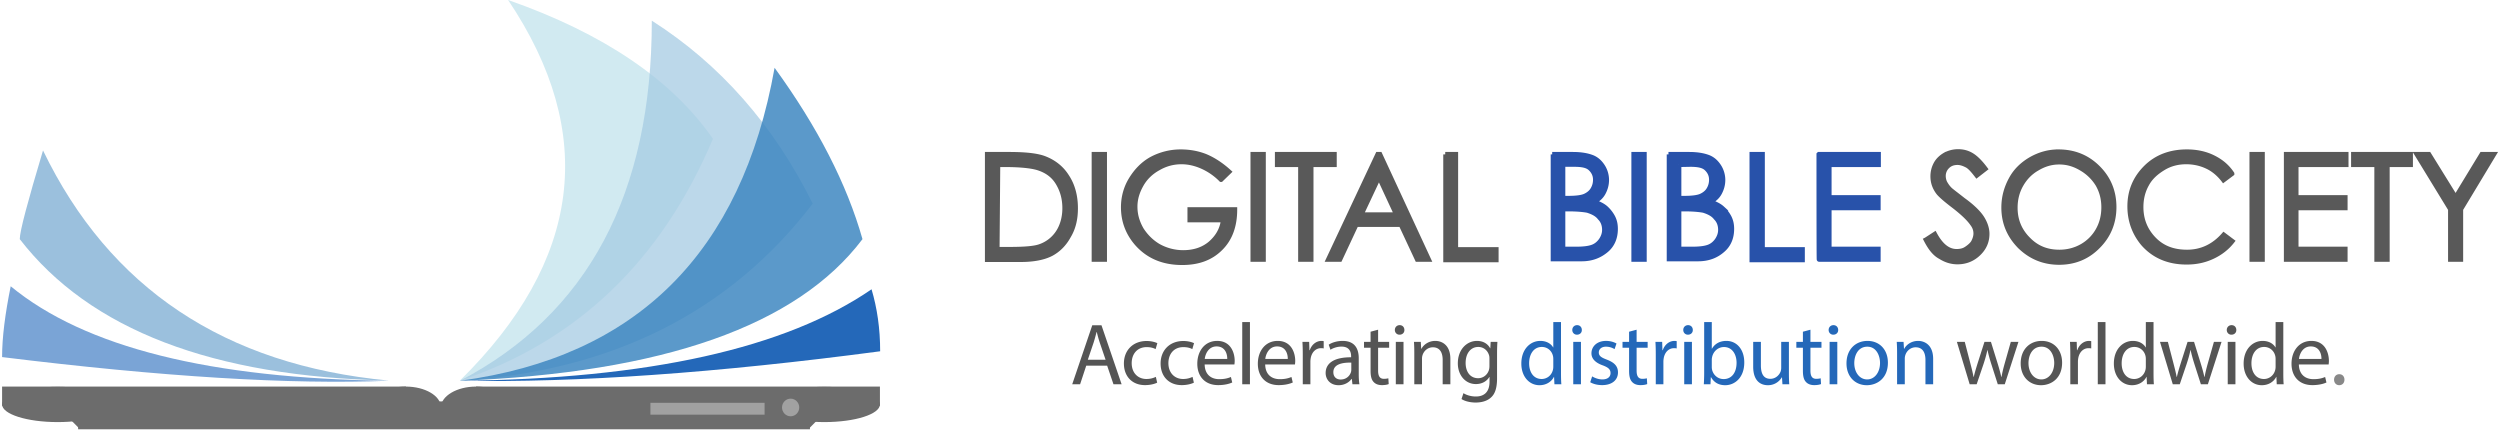 <svg width="514" height="89" xmlns="http://www.w3.org/2000/svg"><g fill="none" fill-rule="evenodd"><path d="M146.585 28.546C138.171 16.42 124.115 6.874 104.465 0c18.454 27.495 15.108 53.607-9.945 78.286 24.144-8.068 41.451-24.68 52.065-49.74" fill="#D1EAF1"/><path d="M167.096 41.864c-8.033-16.182-19.077-28.69-33.085-37.616 0 35.61-13.148 60.29-39.443 74.038 31.315-2.005 55.46-14.13 72.528-36.422" fill="#A5CBE2" opacity=".75"/><path d="M177.327 49.167c-3.203-11.313-9.227-23.056-18.072-35.228-6.79 38.045-28.352 59.478-64.687 64.347 41.738-1.623 69.324-11.314 82.759-29.119" fill="#3F87C1" opacity=".85"/><path d="M180.96 72.223c0-4.678-.621-8.878-1.769-12.745-17.641 12.125-45.85 18.426-84.575 18.808 24.048.43 52.83-1.623 86.344-6.063" fill="#2468B9"/><g><path d="M.43 73.417c0-4.058.622-8.879 1.77-14.56 15.25 12.555 41.068 19 77.642 19.429-20.08.811-46.519-.812-79.412-4.87" fill="#7AA4D6"/><path d="M4.064 49.167c0-1.623 1.625-7.685 4.78-18.235C22.519 59.24 46.185 75.04 79.843 78.238c-36.096-.764-61.387-10.454-75.778-29.07" fill="#9BC0DD"/></g><g transform="translate(0 79.24)"><path fill="#6C6C6C" d="M.43.239h83.046v3.962H.43zM97.867.239h83.046v3.962H97.867z"/><path fill="#6C6C6C" d="M16.064 3.294h150.458v5.728H16.064z"/><ellipse fill="#6C6C6C" cx="169.486" cy="3.914" rx="11.427" ry="3.628"/><ellipse fill="#6C6C6C" cx="11.857" cy="3.914" rx="11.427" ry="3.628"/><path d="M83.428.239c3.968 0 7.22 1.91 7.22 4.248 0 2.34-3.204 4.249-7.22 4.249-3.968 0-7.22-1.91-7.22-4.249C76.258 2.196 79.46.24 83.429.24Z" fill="#6C6C6C"/><path d="M97.867.239c3.968 0 7.22 1.91 7.22 4.248 0 2.34-3.204 4.249-7.22 4.249-3.968 0-7.22-1.91-7.22-4.249C90.696 2.196 93.9.24 97.868.24Z" fill="#6C6C6C"/><ellipse fill="#A1A1A1" cx="162.554" cy="4.535" rx="1.769" ry="1.814"/><path fill="#A1A1A1" d="M133.724 3.58h23.475v2.434h-23.475z"/><path d="m165.613 8.163 6.024-6.063M10.948 2.053l6.025 6.062" stroke="#6C6C6C" stroke-width="2" fill="#000"/></g><g><path d="M203 53.32V31.744h4.495c3.203 0 5.498.239 7.028.764 2.104.763 3.73 2.052 4.829 3.818 1.195 1.814 1.769 4.01 1.769 6.492 0 2.196-.43 4.058-1.435 5.729-.908 1.67-2.151 2.864-3.585 3.628-1.482.763-3.586 1.193-6.216 1.193h-6.884v-.048Zm2.009-2.052h2.438c2.964 0 5.02-.144 6.215-.526a7.252 7.252 0 0 0 3.825-2.864c.909-1.336 1.434-3.102 1.434-5.06 0-2.1-.525-3.818-1.482-5.346-.956-1.527-2.39-2.482-4.16-3.007-1.338-.382-3.585-.62-6.645-.62h-1.482l-.143 17.423ZM224.946 31.744h2.15V53.32h-2.15zM252.675 35.324l-1.625 1.575a12.809 12.809 0 0 0-3.969-2.72c-1.434-.621-2.82-.908-4.159-.908-1.721 0-3.299.43-4.781 1.29-1.482.81-2.677 1.956-3.49 3.388-.813 1.433-1.291 2.912-1.291 4.535 0 1.671.43 3.15 1.29 4.678.91 1.432 2.105 2.626 3.587 3.485a10.46 10.46 0 0 0 5.02 1.289c2.247 0 4.111-.62 5.593-1.862 1.483-1.289 2.439-2.864 2.678-4.869h-6.885v-2.1h9.227c0 3.294-.956 6.014-2.964 7.972-1.96 1.957-4.542 2.911-7.84 2.911-3.969 0-7.076-1.336-9.42-4.057-1.768-2.1-2.676-4.535-2.676-7.303 0-2.053.525-4.01 1.577-5.729 1.052-1.718 2.39-3.15 4.16-4.153a12.672 12.672 0 0 1 6.024-1.527c1.769 0 3.49.286 5.163.955 1.578.668 3.203 1.718 4.781 3.15ZM257.6 31.744h2.15V53.32h-2.15zM262.62 33.844v-2.1h11.713v2.1h-4.781V53.32H267.4V33.844zM283.704 31.744l9.992 21.576h-2.295l-3.346-7.16h-9.228l-3.346 7.16h-2.343l10.136-21.576h.43Zm-.191 4.582-3.682 7.829h7.315l-3.633-7.829ZM297.139 31.744h2.15v19.57h8.32v2.102h-10.375V31.744z" stroke="#595959" fill="#595959"/><path d="M319.13 31.744h4.256c1.721 0 2.964.239 3.968.62.956.382 1.626 1.05 2.152 1.862.526.812.812 1.814.812 2.769 0 .954-.239 1.814-.669 2.625-.43.812-1.1 1.432-2.008 1.862 1.1.382 1.96.811 2.534 1.336a6.918 6.918 0 0 1 1.434 1.862c.383.764.526 1.528.526 2.387 0 1.718-.573 3.246-1.864 4.344-1.291 1.098-2.917 1.814-5.068 1.814h-5.88V31.744h-.192Zm2.2 2.1v6.922h1.195c1.483 0 2.63-.143 3.3-.43.669-.286 1.29-.764 1.625-1.336.382-.62.574-1.29.574-2.053 0-.955-.383-1.718-1.052-2.339-.67-.62-1.77-.811-3.3-.811h-2.39l.048.047Zm0 9.118v8.258h2.678c1.577 0 2.677-.143 3.442-.43.765-.286 1.339-.811 1.769-1.432.43-.668.67-1.336.67-2.1 0-.955-.288-1.814-.957-2.482-.574-.764-1.482-1.194-2.534-1.528-.765-.143-2.008-.286-3.825-.286h-1.243ZM335.912 31.744h2.152V53.32h-2.152zM343.036 31.744h4.255c1.721 0 2.964.239 3.968.62.956.382 1.626 1.05 2.152 1.862.526.812.812 1.814.812 2.769 0 .954-.239 1.814-.669 2.625-.43.812-1.1 1.432-2.008 1.862 1.1.382 1.96.811 2.534 1.336a6.918 6.918 0 0 1 1.434 1.862c.383.764.526 1.528.526 2.387 0 1.718-.574 3.246-1.864 4.344-1.291 1.145-2.917 1.814-5.068 1.814h-5.929V31.744h-.143Zm2.151 2.1v6.922h1.196c1.482 0 2.63-.143 3.298-.43.67-.286 1.291-.764 1.626-1.336.382-.62.574-1.29.574-2.053 0-.955-.383-1.718-1.052-2.339-.67-.62-1.77-.811-3.299-.811l-2.343.047Zm0 9.118v8.258h2.678c1.577 0 2.677-.143 3.442-.43.765-.286 1.339-.811 1.769-1.432.43-.668.67-1.336.67-2.1 0-.955-.288-1.814-.957-2.482-.574-.764-1.482-1.194-2.534-1.528-.765-.143-2.008-.286-3.825-.286h-1.243ZM360.2 31.744h2.15v19.57h8.224v2.102H360.2V31.744zM373.969 31.744h12.24v2.1h-10.136v6.779h10.087v2.1h-10.087v8.497h10.087v2.1h-12.143c-.048 0-.048-21.576-.048-21.576Z" stroke="#2852AA" fill="#2852AA"/><path d="m396.01 49.31 1.768-1.145c1.291 2.387 2.773 3.532 4.494 3.532.765 0 1.435-.143 2.008-.525.574-.382 1.1-.811 1.435-1.336.286-.526.526-1.194.526-1.814 0-.764-.24-1.432-.765-2.1-.67-.955-1.865-2.101-3.634-3.485-1.769-1.337-2.916-2.34-3.347-2.912-.765-1.05-1.1-2.1-1.1-3.294 0-.907.24-1.814.67-2.578.43-.763 1.052-1.336 1.865-1.814a5.66 5.66 0 0 1 2.63-.668c1.051 0 1.96.239 2.82.764.86.525 1.769 1.432 2.773 2.768l-1.721 1.337c-.813-1.05-1.482-1.814-2.104-2.1-.574-.287-1.195-.525-1.864-.525-.909 0-1.578.286-2.104.811a2.702 2.702 0 0 0-.813 1.957c0 .43.096.907.287 1.337.24.43.526.907 1.052 1.432.287.286 1.195.955 2.773 2.196 1.864 1.336 3.155 2.625 3.825 3.675.669 1.05 1.051 2.196 1.051 3.246 0 1.576-.573 2.912-1.769 4.058-1.195 1.145-2.63 1.718-4.302 1.718-1.291 0-2.439-.382-3.49-1.05-1.196-.62-2.104-1.814-2.965-3.485ZM423.213 31.219c3.299 0 5.976 1.145 8.128 3.294 2.151 2.148 3.299 4.82 3.299 8.067 0 3.15-1.1 5.871-3.3 8.067-2.15 2.196-4.828 3.294-7.984 3.294-3.203 0-5.88-1.146-8.08-3.294-2.15-2.196-3.298-4.821-3.298-7.972 0-2.1.526-4.01 1.482-5.776.956-1.814 2.39-3.15 4.111-4.153 1.77-1.002 3.634-1.527 5.642-1.527Zm.143 2.1c-1.577 0-3.06.43-4.494 1.289-1.434.812-2.534 1.957-3.346 3.39-.813 1.431-1.196 3.007-1.196 4.725 0 2.578.909 4.726 2.678 6.492 1.769 1.814 3.872 2.625 6.406 2.625 1.626 0 3.204-.381 4.638-1.193a8.734 8.734 0 0 0 3.299-3.294c.812-1.432 1.195-3.007 1.195-4.725 0-1.719-.383-3.246-1.195-4.679a9.608 9.608 0 0 0-3.347-3.293c-1.578-.955-3.06-1.337-4.638-1.337ZM458.88 35.706l-1.722 1.289c-.908-1.194-2.104-2.196-3.347-2.769-1.29-.62-2.773-.955-4.303-.955-1.72 0-3.298.382-4.78 1.29-1.483.906-2.63 1.956-3.347 3.293-.765 1.337-1.195 2.912-1.195 4.726 0 2.625.908 4.821 2.677 6.635 1.769 1.814 4.016 2.625 6.789 2.625 2.964 0 5.498-1.193 7.554-3.532l1.721 1.289c-1.052 1.336-2.39 2.387-4.016 3.15-1.626.764-3.347 1.146-5.355 1.146-3.729 0-6.693-1.289-8.892-3.771-1.77-2.1-2.773-4.678-2.773-7.685 0-3.15 1.1-5.776 3.299-7.972 2.199-2.196 5.067-3.246 8.414-3.246 2.008 0 3.825.382 5.45 1.193 1.626.812 2.869 1.862 3.825 3.294ZM462.99 31.744h2.152V53.32h-2.151zM470.067 31.744h12.287v2.1h-10.28v6.779h10.089v2.1h-10.088v8.497h10.088v2.1h-12.096zM483.884 33.844v-2.1h11.713v2.1h-4.781V53.32h-2.151V33.844zM496.936 31.744h2.438l5.498 8.879 5.403-8.88h2.438l-6.79 11.267v10.31h-2.102V43.01z" stroke="#595959" fill="#595959"/></g><g fill-rule="nonzero"><path d="M227.632 75.184h-4.302L222.07 79h-1.62l4.122-12.132h1.89L230.602 79h-1.674l-1.296-3.816Zm-3.978-1.224h3.654l-1.188-3.492c-.27-.792-.45-1.512-.63-2.214h-.036c-.18.72-.378 1.458-.612 2.196l-1.188 3.51Zm13.99 3.528.27 1.188c-.414.216-1.332.504-2.502.504-2.628 0-4.338-1.782-4.338-4.446 0-2.682 1.836-4.626 4.68-4.626.936 0 1.764.234 2.196.45l-.36 1.224c-.378-.216-.972-.414-1.836-.414-1.998 0-3.078 1.476-3.078 3.294 0 2.016 1.296 3.258 3.024 3.258.9 0 1.494-.234 1.944-.432Zm7.546 0 .27 1.188c-.414.216-1.332.504-2.502.504-2.628 0-4.338-1.782-4.338-4.446 0-2.682 1.836-4.626 4.68-4.626.936 0 1.764.234 2.196.45l-.36 1.224c-.378-.216-.972-.414-1.836-.414-1.998 0-3.078 1.476-3.078 3.294 0 2.016 1.296 3.258 3.024 3.258.9 0 1.494-.234 1.944-.432Zm8.608-2.556h-6.12c.036 2.142 1.404 3.024 2.988 3.024 1.134 0 1.818-.198 2.412-.45l.27 1.134c-.558.252-1.512.54-2.898.54-2.682 0-4.284-1.764-4.284-4.392s1.548-4.698 4.086-4.698c2.844 0 3.6 2.502 3.6 4.104 0 .324-.036.576-.054.738Zm-6.102-1.134h4.626c.018-1.008-.414-2.574-2.196-2.574-1.602 0-2.304 1.476-2.43 2.574ZM255.404 79V66.22h1.584V79h-1.584Zm10.84-4.068h-6.12c.036 2.142 1.404 3.024 2.988 3.024 1.134 0 1.818-.198 2.412-.45l.27 1.134c-.558.252-1.512.54-2.898.54-2.682 0-4.284-1.764-4.284-4.392s1.548-4.698 4.086-4.698c2.844 0 3.6 2.502 3.6 4.104 0 .324-.036.576-.054.738Zm-6.102-1.134h4.626c.018-1.008-.414-2.574-2.196-2.574-1.602 0-2.304 1.476-2.43 2.574ZM267.85 79v-5.994c0-1.026-.018-1.908-.072-2.718h1.386l.054 1.71h.072c.396-1.17 1.35-1.908 2.412-1.908.18 0 .306.018.45.054v1.494a2.38 2.38 0 0 0-.54-.054c-1.116 0-1.908.846-2.124 2.034a4.458 4.458 0 0 0-.072.738V79h-1.566Zm11.65 0h-1.44l-.126-1.098h-.054c-.486.684-1.422 1.296-2.664 1.296-1.764 0-2.664-1.242-2.664-2.502 0-2.106 1.872-3.258 5.238-3.24v-.18c0-.72-.198-2.016-1.98-2.016-.81 0-1.656.252-2.268.648l-.36-1.044c.72-.468 1.764-.774 2.862-.774 2.664 0 3.312 1.818 3.312 3.564v3.258c0 .756.036 1.494.144 2.088Zm-1.674-2.934v-1.512c-1.728-.036-3.69.27-3.69 1.962 0 1.026.684 1.512 1.494 1.512 1.134 0 1.854-.72 2.106-1.458.054-.162.09-.342.09-.504Zm3.964-7.866 1.548-.414v2.502h2.268v1.206h-2.268v4.698c0 1.08.306 1.692 1.188 1.692.414 0 .72-.054.918-.108l.072 1.188c-.306.126-.792.216-1.404.216-.738 0-1.332-.234-1.71-.666-.45-.468-.612-1.242-.612-2.268v-4.752h-1.35v-1.206h1.35V68.2Zm6.772 10.8h-1.584v-8.712h1.584V79Zm-.792-12.15c.594 0 .972.432.972.99.018.54-.378.972-1.008.972-.558 0-.954-.432-.954-.972 0-.558.414-.99.99-.99ZM290.78 79v-6.354c0-.9-.018-1.638-.072-2.358h1.404l.09 1.44h.036c.432-.828 1.44-1.638 2.88-1.638 1.206 0 3.078.72 3.078 3.708V79h-1.584v-5.022c0-1.404-.522-2.574-2.016-2.574-1.044 0-1.854.738-2.124 1.62a2.278 2.278 0 0 0-.108.738V79h-1.584Zm15.7-8.712h1.386c-.036.63-.072 1.332-.072 2.394v5.058c0 1.998-.396 3.222-1.242 3.978-.846.792-2.07 1.044-3.168 1.044-1.044 0-2.196-.252-2.898-.72l.396-1.206c.576.36 1.476.684 2.556.684 1.62 0 2.808-.846 2.808-3.042v-.972h-.036c-.486.81-1.422 1.458-2.772 1.458-2.16 0-3.708-1.836-3.708-4.248 0-2.952 1.926-4.626 3.924-4.626 1.512 0 2.34.792 2.718 1.512h.036l.072-1.314Zm-.252 5.004v-1.566c0-.27-.018-.504-.09-.72-.288-.918-1.062-1.674-2.214-1.674-1.512 0-2.592 1.278-2.592 3.294 0 1.71.864 3.132 2.574 3.132.972 0 1.854-.612 2.196-1.62.09-.27.126-.576.126-.846Z" fill="#555"/><path d="M319.358 66.22h1.584v10.53c0 .774.018 1.656.072 2.25h-1.422l-.072-1.512h-.036c-.486.972-1.548 1.71-2.97 1.71-2.106 0-3.726-1.782-3.726-4.428-.018-2.898 1.782-4.68 3.906-4.68 1.332 0 2.232.63 2.628 1.332h.036V66.22Zm0 9.126v-1.512c0-.198-.018-.468-.072-.666-.234-1.008-1.098-1.836-2.286-1.836-1.638 0-2.61 1.44-2.61 3.366 0 1.764.864 3.222 2.574 3.222 1.062 0 2.034-.702 2.322-1.89.054-.216.072-.432.072-.684ZM325.044 79h-1.584v-8.712h1.584V79Zm-.792-12.15c.594 0 .972.432.972.99.018.54-.378.972-1.008.972-.558 0-.954-.432-.954-.972 0-.558.414-.99.99-.99Zm2.698 11.736.396-1.206c.468.306 1.296.63 2.088.63 1.152 0 1.692-.576 1.692-1.296 0-.756-.45-1.17-1.62-1.602-1.566-.558-2.304-1.422-2.304-2.466 0-1.404 1.134-2.556 3.006-2.556.882 0 1.656.252 2.142.54l-.396 1.152a3.39 3.39 0 0 0-1.782-.504c-.936 0-1.458.54-1.458 1.188 0 .72.522 1.044 1.656 1.476 1.512.576 2.286 1.332 2.286 2.628 0 1.53-1.188 2.61-3.258 2.61-.954 0-1.836-.234-2.448-.594Zm7.99-10.386 1.548-.414v2.502h2.268v1.206h-2.268v4.698c0 1.08.306 1.692 1.188 1.692.414 0 .72-.054.918-.108l.072 1.188c-.306.126-.792.216-1.404.216-.738 0-1.332-.234-1.71-.666-.45-.468-.612-1.242-.612-2.268v-4.752h-1.35v-1.206h1.35V68.2Zm5.488 10.8v-5.994c0-1.026-.018-1.908-.072-2.718h1.386l.054 1.71h.072c.396-1.17 1.35-1.908 2.412-1.908.18 0 .306.018.45.054v1.494a2.38 2.38 0 0 0-.54-.054c-1.116 0-1.908.846-2.124 2.034a4.458 4.458 0 0 0-.072.738V79h-1.566Zm7.432 0h-1.584v-8.712h1.584V79Zm-.792-12.15c.594 0 .972.432.972.99.018.54-.378.972-1.008.972-.558 0-.954-.432-.954-.972 0-.558.414-.99.99-.99ZM351.674 79h-1.368c.036-.594.072-1.476.072-2.25V66.22h1.566v5.472h.036c.558-.972 1.566-1.602 2.97-1.602 2.16 0 3.69 1.8 3.672 4.446 0 3.114-1.962 4.662-3.906 4.662-1.26 0-2.268-.486-2.916-1.638h-.054l-.072 1.44Zm.27-5.058v1.566c0 .198.036.396.072.576.306 1.098 1.224 1.854 2.376 1.854 1.656 0 2.646-1.35 2.646-3.348 0-1.746-.9-3.24-2.592-3.24-1.08 0-2.088.738-2.412 1.944-.036.18-.09.396-.09.648Zm15.856-3.654v6.336c0 .9.018 1.692.072 2.376h-1.404l-.09-1.422h-.036a3.278 3.278 0 0 1-2.88 1.62c-1.368 0-3.006-.756-3.006-3.816v-5.094h1.584v4.824c0 1.656.504 2.772 1.944 2.772 1.062 0 1.8-.738 2.088-1.44.09-.234.144-.522.144-.81v-5.346h1.584Zm2.878-2.088 1.548-.414v2.502h2.268v1.206h-2.268v4.698c0 1.08.306 1.692 1.188 1.692.414 0 .72-.054.918-.108l.072 1.188c-.306.126-.792.216-1.404.216-.738 0-1.332-.234-1.71-.666-.45-.468-.612-1.242-.612-2.268v-4.752h-1.35v-1.206h1.35V68.2ZM377.75 79h-1.584v-8.712h1.584V79Zm-.792-12.15c.594 0 .972.432.972.99.018.54-.378.972-1.008.972-.558 0-.954-.432-.954-.972 0-.558.414-.99.99-.99Zm7 3.24c2.502 0 4.194 1.818 4.194 4.482 0 3.222-2.232 4.626-4.338 4.626-2.358 0-4.176-1.728-4.176-4.482 0-2.916 1.908-4.626 4.32-4.626Zm-.036 1.188c-1.872 0-2.682 1.728-2.682 3.384 0 1.908 1.098 3.348 2.646 3.348 1.512 0 2.646-1.422 2.646-3.384 0-1.476-.738-3.348-2.61-3.348ZM390.04 79v-6.354c0-.9-.018-1.638-.072-2.358h1.404l.09 1.44h.036c.432-.828 1.44-1.638 2.88-1.638 1.206 0 3.078.72 3.078 3.708V79h-1.584v-5.022c0-1.404-.522-2.574-2.016-2.574-1.044 0-1.854.738-2.124 1.62a2.278 2.278 0 0 0-.108.738V79h-1.584Z" fill="#2468B9"/><path d="M402.336 70.288h1.62l1.152 4.428c.252.972.486 1.872.648 2.772h.054c.198-.882.486-1.818.774-2.754l1.422-4.446h1.332l1.35 4.356c.324 1.044.576 1.962.774 2.844h.054c.144-.882.378-1.8.666-2.826l1.242-4.374h1.566L412.182 79h-1.44l-1.332-4.158c-.306-.972-.558-1.836-.774-2.862h-.036c-.216 1.044-.486 1.944-.792 2.88L406.404 79h-1.44l-2.628-8.712Zm17.438-.198c2.502 0 4.194 1.818 4.194 4.482 0 3.222-2.232 4.626-4.338 4.626-2.358 0-4.176-1.728-4.176-4.482 0-2.916 1.908-4.626 4.32-4.626Zm-.036 1.188c-1.872 0-2.682 1.728-2.682 3.384 0 1.908 1.098 3.348 2.646 3.348 1.512 0 2.646-1.422 2.646-3.384 0-1.476-.738-3.348-2.61-3.348ZM425.656 79v-5.994c0-1.026-.018-1.908-.072-2.718h1.386l.054 1.71h.072c.396-1.17 1.35-1.908 2.412-1.908.18 0 .306.018.45.054v1.494a2.38 2.38 0 0 0-.54-.054c-1.116 0-1.908.846-2.124 2.034a4.458 4.458 0 0 0-.072.738V79h-1.566Zm5.648 0V66.22h1.584V79h-1.584Zm9.878-12.78h1.584v10.53c0 .774.018 1.656.072 2.25h-1.422l-.072-1.512h-.036c-.486.972-1.548 1.71-2.97 1.71-2.106 0-3.726-1.782-3.726-4.428-.018-2.898 1.782-4.68 3.906-4.68 1.332 0 2.232.63 2.628 1.332h.036V66.22Zm0 9.126v-1.512c0-.198-.018-.468-.072-.666-.234-1.008-1.098-1.836-2.286-1.836-1.638 0-2.61 1.44-2.61 3.366 0 1.764.864 3.222 2.574 3.222 1.062 0 2.034-.702 2.322-1.89.054-.216.072-.432.072-.684Zm2.912-5.058h1.62l1.152 4.428c.252.972.486 1.872.648 2.772h.054c.198-.882.486-1.818.774-2.754l1.422-4.446h1.332l1.35 4.356c.324 1.044.576 1.962.774 2.844h.054c.144-.882.378-1.8.666-2.826l1.242-4.374h1.566L453.94 79h-1.44l-1.332-4.158c-.306-.972-.558-1.836-.774-2.862h-.036c-.216 1.044-.486 1.944-.792 2.88L448.162 79h-1.44l-2.628-8.712ZM459.606 79h-1.584v-8.712h1.584V79Zm-.792-12.15c.594 0 .972.432.972.99.018.54-.378.972-1.008.972-.558 0-.954-.432-.954-.972 0-.558.414-.99.99-.99Zm9.05-.63h1.584v10.53c0 .774.018 1.656.072 2.25h-1.422l-.072-1.512h-.036c-.486.972-1.548 1.71-2.97 1.71-2.106 0-3.726-1.782-3.726-4.428-.018-2.898 1.782-4.68 3.906-4.68 1.332 0 2.232.63 2.628 1.332h.036V66.22Zm0 9.126v-1.512c0-.198-.018-.468-.072-.666-.234-1.008-1.098-1.836-2.286-1.836-1.638 0-2.61 1.44-2.61 3.366 0 1.764.864 3.222 2.574 3.222 1.062 0 2.034-.702 2.322-1.89.054-.216.072-.432.072-.684Zm10.904-.414h-6.12c.036 2.142 1.404 3.024 2.988 3.024 1.134 0 1.818-.198 2.412-.45l.27 1.134c-.558.252-1.512.54-2.898.54-2.682 0-4.284-1.764-4.284-4.392s1.548-4.698 4.086-4.698c2.844 0 3.6 2.502 3.6 4.104 0 .324-.036.576-.054.738Zm-6.102-1.134h4.626c.018-1.008-.414-2.574-2.196-2.574-1.602 0-2.304 1.476-2.43 2.574Z" fill="#555"/><path d="M480.942 79.198c-.63 0-1.062-.486-1.062-1.134 0-.666.45-1.134 1.08-1.134.63 0 1.062.468 1.062 1.134 0 .648-.414 1.134-1.08 1.134Z" fill="#888"/></g></g></svg>